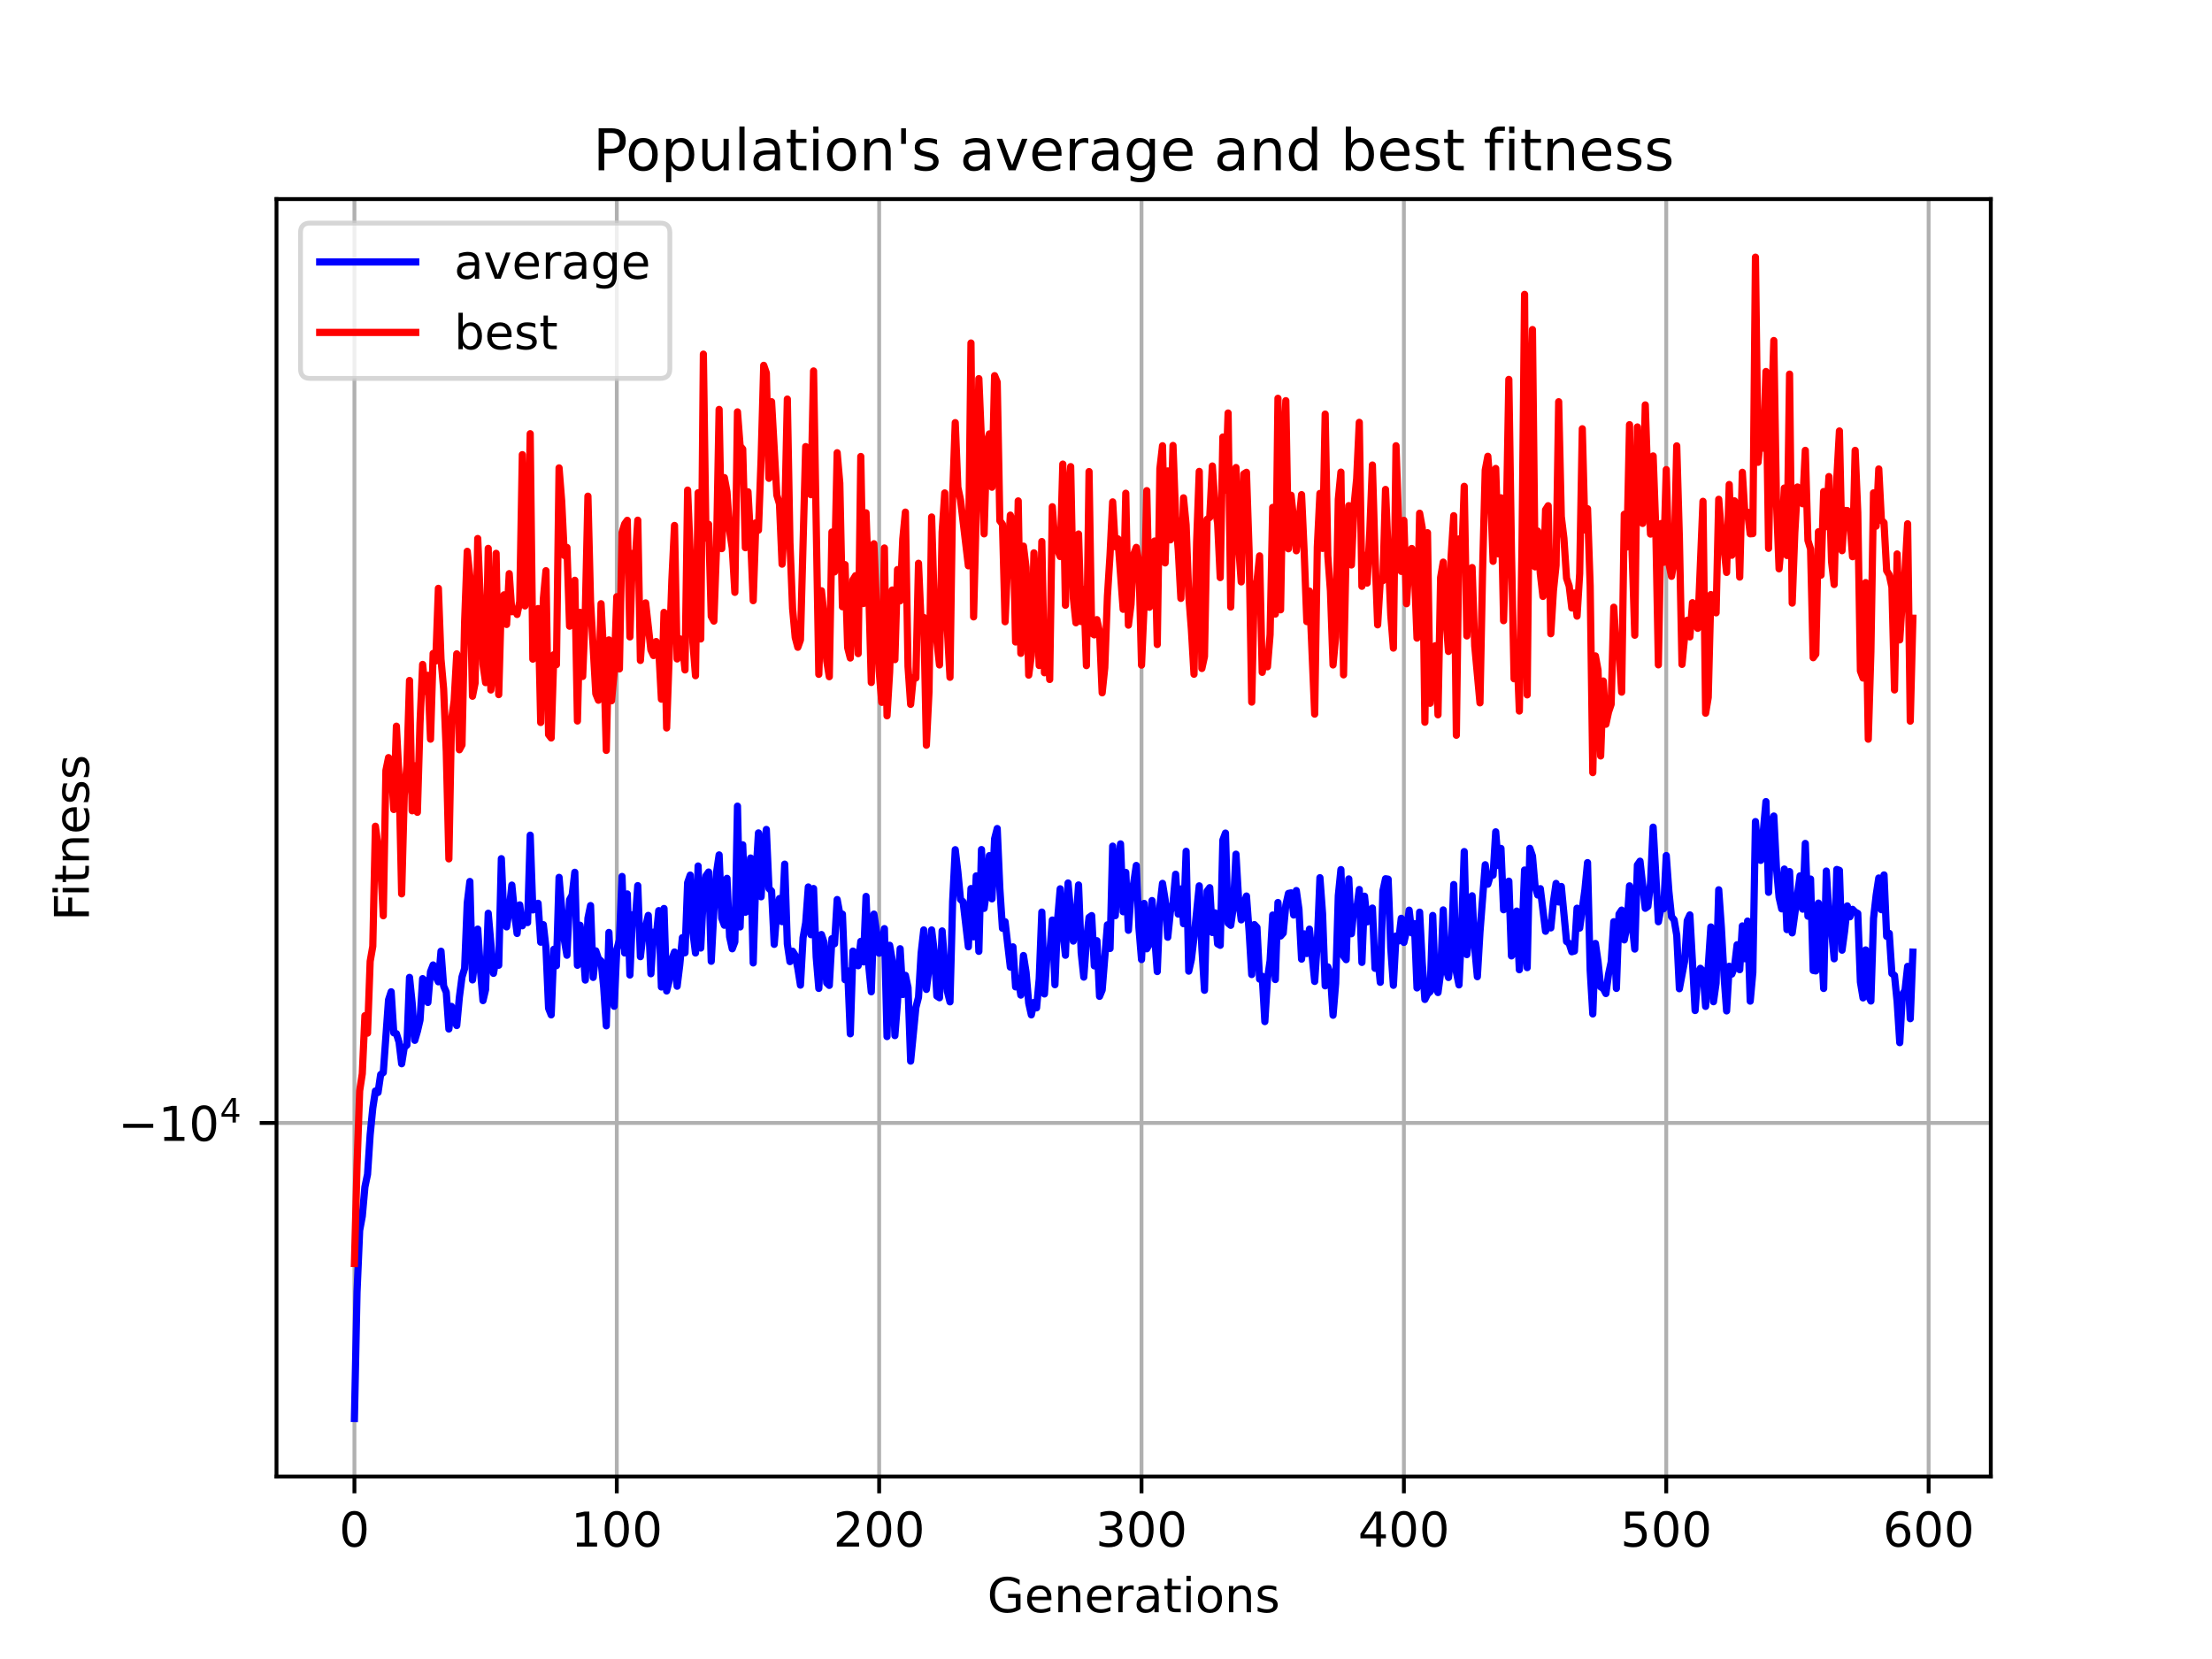 <?xml version="1.0" encoding="utf-8" standalone="no"?>
<!DOCTYPE svg PUBLIC "-//W3C//DTD SVG 1.1//EN"
  "http://www.w3.org/Graphics/SVG/1.1/DTD/svg11.dtd">
<!-- Created with matplotlib (https://matplotlib.org/) -->
<svg height="345.6pt" version="1.1" viewBox="0 0 460.8 345.6" width="460.8pt" xmlns="http://www.w3.org/2000/svg" xmlns:xlink="http://www.w3.org/1999/xlink">
 <defs>
  <style type="text/css">*{stroke-linecap:butt;stroke-linejoin:round;}</style>
 </defs>
 <g id="figure_1">
  <g id="patch_1">
   <path d="M 0 345.6 
L 460.8 345.6 
L 460.8 0 
L 0 0 
z
" style="fill:#ffffff;"/>
  </g>
  <g id="axes_1">
   <g id="patch_2">
    <path d="M 57.6 307.584 
L 414.72 307.584 
L 414.72 41.472 
L 57.6 41.472 
z
" style="fill:#ffffff;"/>
   </g>
   <g id="matplotlib.axis_1">
    <g id="xtick_1">
     <g id="line2d_1">
      <path clip-path="url(#p36ac0556e3)" d="M 73.833 307.584 
L 73.833 41.472 
" style="fill:none;stroke:#b0b0b0;stroke-linecap:square;stroke-width:0.8;"/>
     </g>
     <g id="line2d_2">
      <defs>
       <path d="M 0 0 
L 0 3.5 
" id="mbc0aaf6cc4" style="stroke:#000000;stroke-width:0.8;"/>
      </defs>
      <g>
       <use style="stroke:#000000;stroke-width:0.8;" x="73.833" xlink:href="#mbc0aaf6cc4" y="307.584"/>
      </g>
     </g>
     <g id="text_1">
      <!-- 0 -->
      <g transform="translate(70.651 322.182)scale(0.1 -0.1)">
       <defs>
        <path d="M 31.781 66.406 
Q 24.172 66.406 20.328 58.906 
Q 16.5 51.422 16.5 36.375 
Q 16.5 21.391 20.328 13.891 
Q 24.172 6.391 31.781 6.391 
Q 39.453 6.391 43.281 13.891 
Q 47.125 21.391 47.125 36.375 
Q 47.125 51.422 43.281 58.906 
Q 39.453 66.406 31.781 66.406 
z
M 31.781 74.219 
Q 44.047 74.219 50.516 64.516 
Q 56.984 54.828 56.984 36.375 
Q 56.984 17.969 50.516 8.266 
Q 44.047 -1.422 31.781 -1.422 
Q 19.531 -1.422 13.062 8.266 
Q 6.594 17.969 6.594 36.375 
Q 6.594 54.828 13.062 64.516 
Q 19.531 74.219 31.781 74.219 
z
" id="DejaVuSans-48"/>
       </defs>
       <use xlink:href="#DejaVuSans-48"/>
      </g>
     </g>
    </g>
    <g id="xtick_2">
     <g id="line2d_3">
      <path clip-path="url(#p36ac0556e3)" d="M 128.488 307.584 
L 128.488 41.472 
" style="fill:none;stroke:#b0b0b0;stroke-linecap:square;stroke-width:0.8;"/>
     </g>
     <g id="line2d_4">
      <g>
       <use style="stroke:#000000;stroke-width:0.8;" x="128.488" xlink:href="#mbc0aaf6cc4" y="307.584"/>
      </g>
     </g>
     <g id="text_2">
      <!-- 100 -->
      <g transform="translate(118.945 322.182)scale(0.1 -0.1)">
       <defs>
        <path d="M 12.406 8.297 
L 28.516 8.297 
L 28.516 63.922 
L 10.984 60.406 
L 10.984 69.391 
L 28.422 72.906 
L 38.281 72.906 
L 38.281 8.297 
L 54.391 8.297 
L 54.391 0 
L 12.406 0 
z
" id="DejaVuSans-49"/>
       </defs>
       <use xlink:href="#DejaVuSans-49"/>
       <use x="63.623" xlink:href="#DejaVuSans-48"/>
       <use x="127.246" xlink:href="#DejaVuSans-48"/>
      </g>
     </g>
    </g>
    <g id="xtick_3">
     <g id="line2d_5">
      <path clip-path="url(#p36ac0556e3)" d="M 183.144 307.584 
L 183.144 41.472 
" style="fill:none;stroke:#b0b0b0;stroke-linecap:square;stroke-width:0.8;"/>
     </g>
     <g id="line2d_6">
      <g>
       <use style="stroke:#000000;stroke-width:0.8;" x="183.144" xlink:href="#mbc0aaf6cc4" y="307.584"/>
      </g>
     </g>
     <g id="text_3">
      <!-- 200 -->
      <g transform="translate(173.6 322.182)scale(0.1 -0.1)">
       <defs>
        <path d="M 19.188 8.297 
L 53.609 8.297 
L 53.609 0 
L 7.328 0 
L 7.328 8.297 
Q 12.938 14.109 22.625 23.891 
Q 32.328 33.688 34.812 36.531 
Q 39.547 41.844 41.422 45.531 
Q 43.312 49.219 43.312 52.781 
Q 43.312 58.594 39.234 62.25 
Q 35.156 65.922 28.609 65.922 
Q 23.969 65.922 18.812 64.312 
Q 13.672 62.703 7.812 59.422 
L 7.812 69.391 
Q 13.766 71.781 18.938 73 
Q 24.125 74.219 28.422 74.219 
Q 39.75 74.219 46.484 68.547 
Q 53.219 62.891 53.219 53.422 
Q 53.219 48.922 51.531 44.891 
Q 49.859 40.875 45.406 35.406 
Q 44.188 33.984 37.641 27.219 
Q 31.109 20.453 19.188 8.297 
z
" id="DejaVuSans-50"/>
       </defs>
       <use xlink:href="#DejaVuSans-50"/>
       <use x="63.623" xlink:href="#DejaVuSans-48"/>
       <use x="127.246" xlink:href="#DejaVuSans-48"/>
      </g>
     </g>
    </g>
    <g id="xtick_4">
     <g id="line2d_7">
      <path clip-path="url(#p36ac0556e3)" d="M 237.8 307.584 
L 237.8 41.472 
" style="fill:none;stroke:#b0b0b0;stroke-linecap:square;stroke-width:0.8;"/>
     </g>
     <g id="line2d_8">
      <g>
       <use style="stroke:#000000;stroke-width:0.8;" x="237.8" xlink:href="#mbc0aaf6cc4" y="307.584"/>
      </g>
     </g>
     <g id="text_4">
      <!-- 300 -->
      <g transform="translate(228.256 322.182)scale(0.1 -0.1)">
       <defs>
        <path d="M 40.578 39.312 
Q 47.656 37.797 51.625 33 
Q 55.609 28.219 55.609 21.188 
Q 55.609 10.406 48.188 4.484 
Q 40.766 -1.422 27.094 -1.422 
Q 22.516 -1.422 17.656 -0.516 
Q 12.797 0.391 7.625 2.203 
L 7.625 11.719 
Q 11.719 9.328 16.594 8.109 
Q 21.484 6.891 26.812 6.891 
Q 36.078 6.891 40.938 10.547 
Q 45.797 14.203 45.797 21.188 
Q 45.797 27.641 41.281 31.266 
Q 36.766 34.906 28.719 34.906 
L 20.219 34.906 
L 20.219 43.016 
L 29.109 43.016 
Q 36.375 43.016 40.234 45.922 
Q 44.094 48.828 44.094 54.297 
Q 44.094 59.906 40.109 62.906 
Q 36.141 65.922 28.719 65.922 
Q 24.656 65.922 20.016 65.031 
Q 15.375 64.156 9.812 62.312 
L 9.812 71.094 
Q 15.438 72.656 20.344 73.438 
Q 25.25 74.219 29.594 74.219 
Q 40.828 74.219 47.359 69.109 
Q 53.906 64.016 53.906 55.328 
Q 53.906 49.266 50.438 45.094 
Q 46.969 40.922 40.578 39.312 
z
" id="DejaVuSans-51"/>
       </defs>
       <use xlink:href="#DejaVuSans-51"/>
       <use x="63.623" xlink:href="#DejaVuSans-48"/>
       <use x="127.246" xlink:href="#DejaVuSans-48"/>
      </g>
     </g>
    </g>
    <g id="xtick_5">
     <g id="line2d_9">
      <path clip-path="url(#p36ac0556e3)" d="M 292.455 307.584 
L 292.455 41.472 
" style="fill:none;stroke:#b0b0b0;stroke-linecap:square;stroke-width:0.8;"/>
     </g>
     <g id="line2d_10">
      <g>
       <use style="stroke:#000000;stroke-width:0.8;" x="292.455" xlink:href="#mbc0aaf6cc4" y="307.584"/>
      </g>
     </g>
     <g id="text_5">
      <!-- 400 -->
      <g transform="translate(282.912 322.182)scale(0.1 -0.1)">
       <defs>
        <path d="M 37.797 64.312 
L 12.891 25.391 
L 37.797 25.391 
z
M 35.203 72.906 
L 47.609 72.906 
L 47.609 25.391 
L 58.016 25.391 
L 58.016 17.188 
L 47.609 17.188 
L 47.609 0 
L 37.797 0 
L 37.797 17.188 
L 4.891 17.188 
L 4.891 26.703 
z
" id="DejaVuSans-52"/>
       </defs>
       <use xlink:href="#DejaVuSans-52"/>
       <use x="63.623" xlink:href="#DejaVuSans-48"/>
       <use x="127.246" xlink:href="#DejaVuSans-48"/>
      </g>
     </g>
    </g>
    <g id="xtick_6">
     <g id="line2d_11">
      <path clip-path="url(#p36ac0556e3)" d="M 347.111 307.584 
L 347.111 41.472 
" style="fill:none;stroke:#b0b0b0;stroke-linecap:square;stroke-width:0.8;"/>
     </g>
     <g id="line2d_12">
      <g>
       <use style="stroke:#000000;stroke-width:0.8;" x="347.111" xlink:href="#mbc0aaf6cc4" y="307.584"/>
      </g>
     </g>
     <g id="text_6">
      <!-- 500 -->
      <g transform="translate(337.567 322.182)scale(0.1 -0.1)">
       <defs>
        <path d="M 10.797 72.906 
L 49.516 72.906 
L 49.516 64.594 
L 19.828 64.594 
L 19.828 46.734 
Q 21.969 47.469 24.109 47.828 
Q 26.266 48.188 28.422 48.188 
Q 40.625 48.188 47.75 41.5 
Q 54.891 34.812 54.891 23.391 
Q 54.891 11.625 47.562 5.094 
Q 40.234 -1.422 26.906 -1.422 
Q 22.312 -1.422 17.547 -0.641 
Q 12.797 0.141 7.719 1.703 
L 7.719 11.625 
Q 12.109 9.234 16.797 8.062 
Q 21.484 6.891 26.703 6.891 
Q 35.156 6.891 40.078 11.328 
Q 45.016 15.766 45.016 23.391 
Q 45.016 31 40.078 35.438 
Q 35.156 39.891 26.703 39.891 
Q 22.75 39.891 18.812 39.016 
Q 14.891 38.141 10.797 36.281 
z
" id="DejaVuSans-53"/>
       </defs>
       <use xlink:href="#DejaVuSans-53"/>
       <use x="63.623" xlink:href="#DejaVuSans-48"/>
       <use x="127.246" xlink:href="#DejaVuSans-48"/>
      </g>
     </g>
    </g>
    <g id="xtick_7">
     <g id="line2d_13">
      <path clip-path="url(#p36ac0556e3)" d="M 401.767 307.584 
L 401.767 41.472 
" style="fill:none;stroke:#b0b0b0;stroke-linecap:square;stroke-width:0.8;"/>
     </g>
     <g id="line2d_14">
      <g>
       <use style="stroke:#000000;stroke-width:0.8;" x="401.767" xlink:href="#mbc0aaf6cc4" y="307.584"/>
      </g>
     </g>
     <g id="text_7">
      <!-- 600 -->
      <g transform="translate(392.223 322.182)scale(0.1 -0.1)">
       <defs>
        <path d="M 33.016 40.375 
Q 26.375 40.375 22.484 35.828 
Q 18.609 31.297 18.609 23.391 
Q 18.609 15.531 22.484 10.953 
Q 26.375 6.391 33.016 6.391 
Q 39.656 6.391 43.531 10.953 
Q 47.406 15.531 47.406 23.391 
Q 47.406 31.297 43.531 35.828 
Q 39.656 40.375 33.016 40.375 
z
M 52.594 71.297 
L 52.594 62.312 
Q 48.875 64.062 45.094 64.984 
Q 41.312 65.922 37.594 65.922 
Q 27.828 65.922 22.672 59.328 
Q 17.531 52.734 16.797 39.406 
Q 19.672 43.656 24.016 45.922 
Q 28.375 48.188 33.594 48.188 
Q 44.578 48.188 50.953 41.516 
Q 57.328 34.859 57.328 23.391 
Q 57.328 12.156 50.688 5.359 
Q 44.047 -1.422 33.016 -1.422 
Q 20.359 -1.422 13.672 8.266 
Q 6.984 17.969 6.984 36.375 
Q 6.984 53.656 15.188 63.938 
Q 23.391 74.219 37.203 74.219 
Q 40.922 74.219 44.703 73.484 
Q 48.484 72.75 52.594 71.297 
z
" id="DejaVuSans-54"/>
       </defs>
       <use xlink:href="#DejaVuSans-54"/>
       <use x="63.623" xlink:href="#DejaVuSans-48"/>
       <use x="127.246" xlink:href="#DejaVuSans-48"/>
      </g>
     </g>
    </g>
    <g id="text_8">
     <!-- Generations -->
     <g transform="translate(205.662 335.861)scale(0.1 -0.1)">
      <defs>
       <path d="M 59.516 10.406 
L 59.516 29.984 
L 43.406 29.984 
L 43.406 38.094 
L 69.281 38.094 
L 69.281 6.781 
Q 63.578 2.734 56.688 0.656 
Q 49.812 -1.422 42 -1.422 
Q 24.906 -1.422 15.25 8.562 
Q 5.609 18.562 5.609 36.375 
Q 5.609 54.25 15.25 64.234 
Q 24.906 74.219 42 74.219 
Q 49.125 74.219 55.547 72.453 
Q 61.969 70.703 67.391 67.281 
L 67.391 56.781 
Q 61.922 61.422 55.766 63.766 
Q 49.609 66.109 42.828 66.109 
Q 29.438 66.109 22.719 58.641 
Q 16.016 51.172 16.016 36.375 
Q 16.016 21.625 22.719 14.156 
Q 29.438 6.688 42.828 6.688 
Q 48.047 6.688 52.141 7.594 
Q 56.25 8.5 59.516 10.406 
z
" id="DejaVuSans-71"/>
       <path d="M 56.203 29.594 
L 56.203 25.203 
L 14.891 25.203 
Q 15.484 15.922 20.484 11.062 
Q 25.484 6.203 34.422 6.203 
Q 39.594 6.203 44.453 7.469 
Q 49.312 8.734 54.109 11.281 
L 54.109 2.781 
Q 49.266 0.734 44.188 -0.344 
Q 39.109 -1.422 33.891 -1.422 
Q 20.797 -1.422 13.156 6.188 
Q 5.516 13.812 5.516 26.812 
Q 5.516 40.234 12.766 48.109 
Q 20.016 56 32.328 56 
Q 43.359 56 49.781 48.891 
Q 56.203 41.797 56.203 29.594 
z
M 47.219 32.234 
Q 47.125 39.594 43.094 43.984 
Q 39.062 48.391 32.422 48.391 
Q 24.906 48.391 20.391 44.141 
Q 15.875 39.891 15.188 32.172 
z
" id="DejaVuSans-101"/>
       <path d="M 54.891 33.016 
L 54.891 0 
L 45.906 0 
L 45.906 32.719 
Q 45.906 40.484 42.875 44.328 
Q 39.844 48.188 33.797 48.188 
Q 26.516 48.188 22.312 43.547 
Q 18.109 38.922 18.109 30.906 
L 18.109 0 
L 9.078 0 
L 9.078 54.688 
L 18.109 54.688 
L 18.109 46.188 
Q 21.344 51.125 25.703 53.562 
Q 30.078 56 35.797 56 
Q 45.219 56 50.047 50.172 
Q 54.891 44.344 54.891 33.016 
z
" id="DejaVuSans-110"/>
       <path d="M 41.109 46.297 
Q 39.594 47.172 37.812 47.578 
Q 36.031 48 33.891 48 
Q 26.266 48 22.188 43.047 
Q 18.109 38.094 18.109 28.812 
L 18.109 0 
L 9.078 0 
L 9.078 54.688 
L 18.109 54.688 
L 18.109 46.188 
Q 20.953 51.172 25.484 53.578 
Q 30.031 56 36.531 56 
Q 37.453 56 38.578 55.875 
Q 39.703 55.766 41.062 55.516 
z
" id="DejaVuSans-114"/>
       <path d="M 34.281 27.484 
Q 23.391 27.484 19.188 25 
Q 14.984 22.516 14.984 16.5 
Q 14.984 11.719 18.141 8.906 
Q 21.297 6.109 26.703 6.109 
Q 34.188 6.109 38.703 11.406 
Q 43.219 16.703 43.219 25.484 
L 43.219 27.484 
z
M 52.203 31.203 
L 52.203 0 
L 43.219 0 
L 43.219 8.297 
Q 40.141 3.328 35.547 0.953 
Q 30.953 -1.422 24.312 -1.422 
Q 15.922 -1.422 10.953 3.297 
Q 6 8.016 6 15.922 
Q 6 25.141 12.172 29.828 
Q 18.359 34.516 30.609 34.516 
L 43.219 34.516 
L 43.219 35.406 
Q 43.219 41.609 39.141 45 
Q 35.062 48.391 27.688 48.391 
Q 23 48.391 18.547 47.266 
Q 14.109 46.141 10.016 43.891 
L 10.016 52.203 
Q 14.938 54.109 19.578 55.047 
Q 24.219 56 28.609 56 
Q 40.484 56 46.344 49.844 
Q 52.203 43.703 52.203 31.203 
z
" id="DejaVuSans-97"/>
       <path d="M 18.312 70.219 
L 18.312 54.688 
L 36.812 54.688 
L 36.812 47.703 
L 18.312 47.703 
L 18.312 18.016 
Q 18.312 11.328 20.141 9.422 
Q 21.969 7.516 27.594 7.516 
L 36.812 7.516 
L 36.812 0 
L 27.594 0 
Q 17.188 0 13.234 3.875 
Q 9.281 7.766 9.281 18.016 
L 9.281 47.703 
L 2.688 47.703 
L 2.688 54.688 
L 9.281 54.688 
L 9.281 70.219 
z
" id="DejaVuSans-116"/>
       <path d="M 9.422 54.688 
L 18.406 54.688 
L 18.406 0 
L 9.422 0 
z
M 9.422 75.984 
L 18.406 75.984 
L 18.406 64.594 
L 9.422 64.594 
z
" id="DejaVuSans-105"/>
       <path d="M 30.609 48.391 
Q 23.391 48.391 19.188 42.75 
Q 14.984 37.109 14.984 27.297 
Q 14.984 17.484 19.156 11.844 
Q 23.344 6.203 30.609 6.203 
Q 37.797 6.203 41.984 11.859 
Q 46.188 17.531 46.188 27.297 
Q 46.188 37.016 41.984 42.703 
Q 37.797 48.391 30.609 48.391 
z
M 30.609 56 
Q 42.328 56 49.016 48.375 
Q 55.719 40.766 55.719 27.297 
Q 55.719 13.875 49.016 6.219 
Q 42.328 -1.422 30.609 -1.422 
Q 18.844 -1.422 12.172 6.219 
Q 5.516 13.875 5.516 27.297 
Q 5.516 40.766 12.172 48.375 
Q 18.844 56 30.609 56 
z
" id="DejaVuSans-111"/>
       <path d="M 44.281 53.078 
L 44.281 44.578 
Q 40.484 46.531 36.375 47.5 
Q 32.281 48.484 27.875 48.484 
Q 21.188 48.484 17.844 46.438 
Q 14.5 44.391 14.5 40.281 
Q 14.5 37.156 16.891 35.375 
Q 19.281 33.594 26.516 31.984 
L 29.594 31.297 
Q 39.156 29.25 43.188 25.516 
Q 47.219 21.781 47.219 15.094 
Q 47.219 7.469 41.188 3.016 
Q 35.156 -1.422 24.609 -1.422 
Q 20.219 -1.422 15.453 -0.562 
Q 10.688 0.297 5.422 2 
L 5.422 11.281 
Q 10.406 8.688 15.234 7.391 
Q 20.062 6.109 24.812 6.109 
Q 31.156 6.109 34.562 8.281 
Q 37.984 10.453 37.984 14.406 
Q 37.984 18.062 35.516 20.016 
Q 33.062 21.969 24.703 23.781 
L 21.578 24.516 
Q 13.234 26.266 9.516 29.906 
Q 5.812 33.547 5.812 39.891 
Q 5.812 47.609 11.281 51.797 
Q 16.75 56 26.812 56 
Q 31.781 56 36.172 55.266 
Q 40.578 54.547 44.281 53.078 
z
" id="DejaVuSans-115"/>
      </defs>
      <use xlink:href="#DejaVuSans-71"/>
      <use x="77.49" xlink:href="#DejaVuSans-101"/>
      <use x="139.014" xlink:href="#DejaVuSans-110"/>
      <use x="202.393" xlink:href="#DejaVuSans-101"/>
      <use x="263.916" xlink:href="#DejaVuSans-114"/>
      <use x="305.029" xlink:href="#DejaVuSans-97"/>
      <use x="366.309" xlink:href="#DejaVuSans-116"/>
      <use x="405.518" xlink:href="#DejaVuSans-105"/>
      <use x="433.301" xlink:href="#DejaVuSans-111"/>
      <use x="494.482" xlink:href="#DejaVuSans-110"/>
      <use x="557.861" xlink:href="#DejaVuSans-115"/>
     </g>
    </g>
   </g>
   <g id="matplotlib.axis_2">
    <g id="ytick_1">
     <g id="line2d_15">
      <path clip-path="url(#p36ac0556e3)" d="M 57.6 233.935 
L 414.72 233.935 
" style="fill:none;stroke:#b0b0b0;stroke-linecap:square;stroke-width:0.8;"/>
     </g>
     <g id="line2d_16">
      <defs>
       <path d="M 0 0 
L -3.5 0 
" id="mb242387e3a" style="stroke:#000000;stroke-width:0.8;"/>
      </defs>
      <g>
       <use style="stroke:#000000;stroke-width:0.8;" x="57.6" xlink:href="#mb242387e3a" y="233.935"/>
      </g>
     </g>
     <g id="text_9">
      <!-- $\mathdefault{-10^{4}}$ -->
      <g transform="translate(24.6 237.734)scale(0.1 -0.1)">
       <defs>
        <path d="M 10.594 35.5 
L 73.188 35.5 
L 73.188 27.203 
L 10.594 27.203 
z
" id="DejaVuSans-8722"/>
       </defs>
       <use transform="translate(0 0.684)" xlink:href="#DejaVuSans-8722"/>
       <use transform="translate(83.789 0.684)" xlink:href="#DejaVuSans-49"/>
       <use transform="translate(147.412 0.684)" xlink:href="#DejaVuSans-48"/>
       <use transform="translate(211.992 38.966)scale(0.7)" xlink:href="#DejaVuSans-52"/>
      </g>
     </g>
    </g>
    <g id="text_10">
     <!-- Fitness -->
     <g transform="translate(18.52 191.845)rotate(-90)scale(0.1 -0.1)">
      <defs>
       <path d="M 9.812 72.906 
L 51.703 72.906 
L 51.703 64.594 
L 19.672 64.594 
L 19.672 43.109 
L 48.578 43.109 
L 48.578 34.812 
L 19.672 34.812 
L 19.672 0 
L 9.812 0 
z
" id="DejaVuSans-70"/>
      </defs>
      <use xlink:href="#DejaVuSans-70"/>
      <use x="50.27" xlink:href="#DejaVuSans-105"/>
      <use x="78.053" xlink:href="#DejaVuSans-116"/>
      <use x="117.262" xlink:href="#DejaVuSans-110"/>
      <use x="180.641" xlink:href="#DejaVuSans-101"/>
      <use x="242.164" xlink:href="#DejaVuSans-115"/>
      <use x="294.264" xlink:href="#DejaVuSans-115"/>
     </g>
    </g>
   </g>
   <g id="line2d_17">
    <path clip-path="url(#p36ac0556e3)" d="M 73.833 295.488 
L 74.379 269.157 
L 74.926 256.321 
L 75.472 253.365 
L 76.019 247.256 
L 76.566 244.626 
L 77.112 236.376 
L 77.659 230.831 
L 78.205 227.273 
L 78.752 227.585 
L 79.298 223.851 
L 79.845 223.428 
L 80.938 208.293 
L 81.485 206.605 
L 82.031 215.16 
L 82.578 215.327 
L 83.124 217.086 
L 83.671 221.601 
L 84.217 218.189 
L 84.764 217.719 
L 85.31 203.608 
L 85.857 208.913 
L 86.404 216.724 
L 86.95 214.847 
L 87.497 212.517 
L 88.043 203.87 
L 88.59 204.402 
L 89.136 208.833 
L 89.683 202.428 
L 90.229 201.019 
L 90.776 203.396 
L 91.323 204.53 
L 91.869 198.155 
L 92.416 205.413 
L 92.962 206.69 
L 93.509 214.36 
L 94.055 209.651 
L 94.602 212.35 
L 95.148 213.642 
L 95.695 207.752 
L 96.242 203.522 
L 96.788 201.757 
L 97.335 188.107 
L 97.881 183.629 
L 98.428 204.134 
L 98.974 199.495 
L 99.521 193.545 
L 100.067 201.951 
L 100.614 208.445 
L 101.161 206.133 
L 101.707 190.247 
L 102.8 202.77 
L 103.347 199.612 
L 103.893 201.083 
L 104.44 178.875 
L 104.986 191.767 
L 105.533 193.091 
L 106.08 189.513 
L 106.626 184.381 
L 107.173 190.019 
L 107.719 194.458 
L 108.266 188.502 
L 108.812 192.856 
L 109.359 191.306 
L 109.905 192.193 
L 110.452 173.981 
L 110.999 189.552 
L 111.545 189.303 
L 112.092 188.17 
L 112.638 196.275 
L 113.185 192.626 
L 113.731 197.402 
L 114.278 210.039 
L 114.824 211.419 
L 115.371 197.751 
L 115.918 201.168 
L 116.464 182.771 
L 117.557 195.799 
L 118.104 198.998 
L 118.65 187.456 
L 119.197 186.446 
L 119.743 181.714 
L 120.29 201.085 
L 120.837 192.744 
L 121.383 196.722 
L 121.93 204.167 
L 122.476 191.289 
L 123.023 188.645 
L 123.569 203.617 
L 124.116 198.082 
L 124.662 199.721 
L 125.209 200.186 
L 125.756 205.642 
L 126.302 213.698 
L 126.849 194.24 
L 127.395 205.729 
L 127.942 209.626 
L 128.488 197.823 
L 129.035 195.795 
L 129.581 182.581 
L 130.128 198.522 
L 130.675 186.222 
L 131.221 203.114 
L 131.768 190.567 
L 132.314 191.994 
L 132.861 184.49 
L 133.407 199.295 
L 133.954 194.516 
L 134.5 193.09 
L 135.047 190.693 
L 135.594 202.852 
L 136.14 194.188 
L 136.687 195.383 
L 137.233 189.701 
L 137.78 205.609 
L 138.326 189.255 
L 138.873 206.437 
L 139.42 204.276 
L 139.966 199.823 
L 140.513 198.32 
L 141.059 205.452 
L 141.606 201.021 
L 142.152 195.327 
L 142.699 198.486 
L 143.245 183.88 
L 143.792 182.297 
L 144.339 194.231 
L 144.885 198.528 
L 145.432 180.4 
L 145.978 197.497 
L 146.525 186.453 
L 147.071 182.443 
L 147.618 181.659 
L 148.164 200.254 
L 148.711 189.725 
L 149.258 181.793 
L 149.804 178.091 
L 150.351 191.272 
L 150.897 192.746 
L 151.444 182.973 
L 151.99 195.152 
L 152.537 197.651 
L 153.083 196.199 
L 153.63 167.933 
L 154.177 193.1 
L 154.723 175.99 
L 155.27 190.046 
L 155.816 189.692 
L 156.363 178.737 
L 156.909 200.601 
L 157.456 182.575 
L 158.002 173.505 
L 158.549 186.822 
L 159.096 176.903 
L 159.642 172.787 
L 160.189 185.089 
L 160.735 185.638 
L 161.282 196.727 
L 161.828 189.871 
L 162.375 187.178 
L 162.921 192.003 
L 163.468 180.012 
L 164.015 196.639 
L 164.561 200.323 
L 165.108 198.148 
L 165.654 199.025 
L 166.201 201.735 
L 166.747 205.223 
L 167.294 195.343 
L 167.84 192.206 
L 168.387 184.771 
L 168.934 194.713 
L 169.48 185.094 
L 170.027 199.344 
L 170.573 205.904 
L 171.12 194.68 
L 171.666 196.33 
L 172.213 204.75 
L 172.759 205.278 
L 173.306 195.542 
L 173.853 196.606 
L 174.399 187.388 
L 174.946 190.352 
L 175.492 190.428 
L 176.039 204.101 
L 176.585 202.251 
L 177.132 215.366 
L 177.678 198.13 
L 178.225 198.521 
L 178.772 201.177 
L 179.318 196.105 
L 179.865 200.378 
L 180.411 186.74 
L 180.958 201.082 
L 181.504 206.608 
L 182.051 190.421 
L 182.597 194.029 
L 183.144 198.577 
L 183.691 196.967 
L 184.237 193.45 
L 184.784 215.941 
L 185.33 196.918 
L 185.877 200.053 
L 186.423 215.734 
L 186.97 208.687 
L 187.516 197.635 
L 188.063 207.185 
L 188.61 203.175 
L 189.156 205.723 
L 189.703 221.054 
L 190.796 209.873 
L 191.342 207.747 
L 191.889 198.549 
L 192.435 193.719 
L 192.982 206.116 
L 193.529 201.691 
L 194.075 193.721 
L 194.622 198.191 
L 195.168 207.493 
L 195.715 207.851 
L 196.261 193.931 
L 196.808 201.046 
L 197.354 206.528 
L 197.901 208.705 
L 198.448 187.828 
L 198.994 177.006 
L 199.541 181.602 
L 200.087 187.359 
L 200.634 187.878 
L 201.727 197.242 
L 202.273 185.099 
L 202.82 195.157 
L 203.367 182.46 
L 203.913 198.185 
L 204.46 176.978 
L 205.006 189.235 
L 205.553 185.265 
L 206.099 178.24 
L 206.646 187.25 
L 207.193 174.733 
L 207.739 172.599 
L 208.286 185.098 
L 208.832 193.383 
L 209.379 192.009 
L 210.472 201.473 
L 211.018 197.244 
L 211.565 205.587 
L 212.112 203.837 
L 212.658 207.297 
L 213.205 199.055 
L 213.751 202.547 
L 214.298 208.953 
L 214.844 211.417 
L 215.391 208.825 
L 215.937 209.958 
L 216.484 203.898 
L 217.031 190.001 
L 217.577 207.06 
L 218.124 198.871 
L 218.67 198.741 
L 219.217 191.662 
L 219.763 205.135 
L 220.31 191.632 
L 220.856 185.156 
L 221.403 193.911 
L 221.95 199 
L 222.496 183.94 
L 223.589 196.042 
L 224.136 192.445 
L 224.682 184.352 
L 225.229 198.479 
L 225.775 203.553 
L 226.322 196.009 
L 226.869 191.118 
L 227.415 190.733 
L 227.962 201.206 
L 228.508 195.968 
L 229.055 207.559 
L 229.601 206.239 
L 230.694 192.658 
L 231.241 197.592 
L 231.788 176.266 
L 232.334 190.756 
L 232.881 181.002 
L 233.427 175.799 
L 233.974 189.937 
L 234.52 181.737 
L 235.067 193.797 
L 235.613 186.107 
L 236.16 183.965 
L 236.707 180.29 
L 237.253 193.244 
L 237.8 199.892 
L 238.346 188.194 
L 238.893 197.651 
L 239.439 196.671 
L 239.986 187.601 
L 241.079 202.397 
L 241.626 188.727 
L 242.172 184.021 
L 242.719 187.434 
L 243.265 195.249 
L 243.812 189.949 
L 244.358 188.041 
L 244.905 182.117 
L 245.451 190.428 
L 245.998 185.195 
L 246.545 192.426 
L 247.091 177.339 
L 247.638 202.313 
L 248.184 199.87 
L 248.731 195.298 
L 249.824 184.537 
L 250.37 197.471 
L 250.917 206.296 
L 251.464 185.644 
L 252.01 184.914 
L 252.557 194.269 
L 253.103 190.157 
L 253.65 196.617 
L 254.196 196.925 
L 254.743 174.997 
L 255.289 173.541 
L 255.836 192.318 
L 256.383 192.764 
L 256.929 188.951 
L 257.476 177.943 
L 258.022 187.343 
L 258.569 191.628 
L 259.115 188.217 
L 259.662 186.656 
L 260.208 193.969 
L 260.755 203.018 
L 261.302 192.609 
L 261.848 193.199 
L 262.395 203.973 
L 262.941 203.369 
L 263.488 212.818 
L 264.034 203.987 
L 264.581 200.118 
L 265.127 190.621 
L 265.674 204.058 
L 266.221 188.006 
L 266.767 194.993 
L 267.314 194.375 
L 267.86 188.562 
L 268.407 186.114 
L 268.953 186 
L 269.5 190.614 
L 270.047 185.517 
L 270.593 189.425 
L 271.14 199.808 
L 271.686 194.538 
L 272.233 198.638 
L 272.779 193.553 
L 273.872 204.448 
L 274.419 196.359 
L 274.966 182.838 
L 275.512 190.316 
L 276.059 205.367 
L 276.605 201.415 
L 277.152 202.932 
L 277.698 211.495 
L 278.245 204.877 
L 278.791 186.594 
L 279.338 181.15 
L 279.885 199.178 
L 280.431 199.918 
L 280.978 183.094 
L 281.524 194.517 
L 282.071 188.974 
L 282.617 189.443 
L 283.164 185.296 
L 283.71 200.49 
L 284.257 186.689 
L 284.804 192.045 
L 285.35 191.042 
L 285.897 189.166 
L 286.443 201.719 
L 286.99 198.956 
L 287.536 204.636 
L 288.083 185.597 
L 288.629 183.057 
L 289.176 183.145 
L 289.723 197.472 
L 290.269 205.26 
L 290.816 194.992 
L 291.362 196.018 
L 291.909 191.3 
L 292.455 196.323 
L 293.002 193.967 
L 293.548 189.606 
L 294.095 194.339 
L 294.642 192.397 
L 295.188 205.805 
L 295.735 190.014 
L 296.281 200.571 
L 296.828 208.204 
L 297.374 207.069 
L 297.921 206.582 
L 298.467 190.707 
L 299.014 205.627 
L 299.561 206.767 
L 300.107 202.665 
L 300.654 189.553 
L 301.2 201.694 
L 301.747 203.633 
L 302.293 198.322 
L 302.84 184.265 
L 303.386 202.488 
L 303.933 205.176 
L 304.48 193.6 
L 305.026 177.395 
L 305.573 198.863 
L 306.666 186.607 
L 307.212 197.519 
L 307.759 203.464 
L 308.305 194.173 
L 309.399 180.142 
L 309.945 184.197 
L 310.492 182.324 
L 311.038 182.311 
L 311.585 173.282 
L 312.131 180.307 
L 312.678 176.735 
L 313.224 189.52 
L 313.771 184.795 
L 314.318 183.56 
L 314.864 199.136 
L 315.411 198.442 
L 315.957 189.793 
L 316.504 202.014 
L 317.05 195.472 
L 317.597 181.239 
L 318.143 201.576 
L 318.69 176.72 
L 319.237 178.317 
L 319.783 184.596 
L 320.33 186.449 
L 320.876 185.122 
L 321.969 194.001 
L 322.516 192.347 
L 323.062 193.301 
L 323.609 187.794 
L 324.156 184.035 
L 324.702 187.896 
L 325.249 184.67 
L 326.342 196.129 
L 326.888 196.531 
L 327.435 198.272 
L 327.981 198.119 
L 328.528 189.199 
L 329.075 193.338 
L 330.168 185.311 
L 330.714 179.695 
L 331.261 202.117 
L 331.807 211.227 
L 332.354 196.538 
L 332.9 200.323 
L 333.447 205.592 
L 333.994 205.917 
L 334.54 206.976 
L 335.087 202.95 
L 335.633 200.419 
L 336.18 192.004 
L 336.726 205.906 
L 337.273 190.415 
L 337.82 189.594 
L 338.366 195.802 
L 338.913 192.968 
L 339.459 184.535 
L 340.006 192.606 
L 340.552 197.711 
L 341.099 180.194 
L 341.645 179.4 
L 342.739 189.219 
L 343.285 188.828 
L 343.832 184.001 
L 344.378 172.31 
L 345.471 192.022 
L 346.018 189.207 
L 346.564 189.318 
L 347.111 178.222 
L 347.658 185.67 
L 348.204 190.963 
L 348.751 191.627 
L 349.297 194.845 
L 349.844 205.973 
L 350.937 200.215 
L 351.483 191.789 
L 352.03 190.591 
L 353.123 210.513 
L 353.67 202.991 
L 354.216 201.717 
L 354.763 202.301 
L 355.309 209.655 
L 356.402 193.1 
L 356.949 208.678 
L 357.496 204.798 
L 358.042 185.356 
L 358.589 193.124 
L 359.135 203.187 
L 359.682 210.591 
L 360.228 201.29 
L 360.775 202.922 
L 361.321 201.449 
L 361.868 196.807 
L 362.415 202.008 
L 362.961 192.885 
L 363.508 199.72 
L 364.054 191.873 
L 364.601 208.559 
L 365.147 202.582 
L 365.694 171.151 
L 366.24 177.471 
L 366.787 179.233 
L 367.88 166.987 
L 368.427 185.888 
L 368.973 172.064 
L 369.52 169.994 
L 370.066 180.79 
L 370.613 186.927 
L 371.159 189.336 
L 371.706 181.04 
L 372.253 193.662 
L 372.799 181.568 
L 373.346 194.338 
L 374.985 182.446 
L 375.532 189.394 
L 376.078 175.7 
L 376.625 190.864 
L 377.172 183.119 
L 377.718 202.162 
L 378.265 202.259 
L 378.811 188.131 
L 379.358 195.353 
L 379.904 205.917 
L 380.451 181.453 
L 380.997 190.222 
L 381.544 193.842 
L 382.091 199.735 
L 382.637 181.122 
L 383.184 181.313 
L 383.73 197.941 
L 384.277 193.909 
L 384.823 188.716 
L 385.37 190.987 
L 385.916 189.432 
L 386.463 189.991 
L 387.01 190.283 
L 387.556 204.574 
L 388.103 207.882 
L 388.649 197.887 
L 389.196 207.35 
L 389.742 208.535 
L 390.289 191.32 
L 390.835 186.491 
L 391.382 182.9 
L 391.929 189.508 
L 392.475 182.259 
L 393.022 195.058 
L 393.568 194.441 
L 394.115 202.804 
L 394.661 203.204 
L 395.208 208.703 
L 395.754 217.21 
L 396.301 207.182 
L 396.848 206.295 
L 397.394 201.313 
L 397.941 212.215 
L 398.487 198.349 
L 398.487 198.349 
" style="fill:none;stroke:#0000ff;stroke-linecap:square;stroke-width:1.5;"/>
   </g>
   <g id="line2d_18">
    <path clip-path="url(#p36ac0556e3)" d="M 73.833 263.217 
L 74.379 242.764 
L 74.926 227.236 
L 75.472 223.663 
L 76.019 211.58 
L 76.566 215.22 
L 77.112 200.268 
L 77.659 197.131 
L 78.205 172.119 
L 79.298 180.387 
L 79.845 190.769 
L 80.391 160.502 
L 80.938 157.824 
L 81.485 159.655 
L 82.031 168.638 
L 82.578 151.272 
L 83.124 161.903 
L 83.671 186.212 
L 84.217 165.636 
L 84.764 159.496 
L 85.31 141.75 
L 85.857 168.905 
L 86.404 159.523 
L 86.95 169.221 
L 87.497 150.61 
L 88.043 138.413 
L 88.59 144.036 
L 89.136 140.682 
L 89.683 153.984 
L 90.229 136.127 
L 90.776 137.691 
L 91.323 122.562 
L 91.869 137.32 
L 92.416 143.504 
L 92.962 156.51 
L 93.509 178.923 
L 94.055 149.992 
L 94.602 146.002 
L 95.148 136.206 
L 95.695 156.194 
L 96.242 155.174 
L 96.788 129.57 
L 97.335 114.849 
L 97.881 119.992 
L 98.428 145.038 
L 98.974 142.289 
L 99.521 112.182 
L 100.614 138.427 
L 101.161 142.205 
L 101.707 114.239 
L 102.254 143.737 
L 102.8 138.609 
L 103.347 115.267 
L 103.893 144.702 
L 104.44 125.069 
L 104.986 123.911 
L 105.533 130.087 
L 106.08 119.499 
L 106.626 127.433 
L 107.173 126.89 
L 107.719 128.004 
L 108.266 125.335 
L 108.812 94.707 
L 109.359 126.23 
L 109.905 121.307 
L 110.452 90.35 
L 110.999 137.314 
L 111.545 129.299 
L 112.092 126.776 
L 112.638 150.512 
L 113.185 124.8 
L 113.731 118.886 
L 114.278 153.023 
L 114.824 153.736 
L 115.371 136.384 
L 115.918 138.464 
L 116.464 97.47 
L 117.011 104.381 
L 117.557 115.725 
L 118.104 114.041 
L 118.65 130.449 
L 119.197 128.587 
L 119.743 120.88 
L 120.29 150.199 
L 120.837 127.559 
L 121.383 140.919 
L 121.93 127.341 
L 122.476 103.36 
L 123.023 125.279 
L 124.116 144.525 
L 124.662 145.87 
L 125.209 125.76 
L 125.756 136.606 
L 126.302 156.324 
L 126.849 133.304 
L 127.395 145.987 
L 127.942 139.998 
L 128.488 124.299 
L 129.035 139.352 
L 129.581 110.947 
L 130.128 109.141 
L 130.675 108.39 
L 131.221 132.679 
L 131.768 115.284 
L 132.314 117.002 
L 132.861 108.362 
L 133.407 137.583 
L 133.954 129.221 
L 134.5 125.596 
L 135.594 135.386 
L 136.14 136.565 
L 136.687 133.642 
L 137.233 135.362 
L 137.78 145.652 
L 138.326 127.57 
L 138.873 151.648 
L 139.966 120.756 
L 140.513 109.46 
L 141.059 137.271 
L 141.606 133.074 
L 142.152 134.078 
L 142.699 139.564 
L 143.245 102.094 
L 143.792 115.515 
L 144.339 133.885 
L 144.885 140.764 
L 145.432 102.644 
L 145.978 133.114 
L 146.525 73.771 
L 147.071 112.101 
L 147.618 109.216 
L 148.164 128.381 
L 148.711 129.386 
L 149.258 114.272 
L 149.804 85.293 
L 150.351 114.296 
L 150.897 99.493 
L 151.444 102.454 
L 151.99 110.561 
L 152.537 114.211 
L 153.083 123.398 
L 153.63 85.801 
L 154.177 92.893 
L 154.723 93.545 
L 155.27 114.098 
L 155.816 102.44 
L 156.363 112.163 
L 156.909 125.134 
L 157.456 108.905 
L 158.002 110.446 
L 158.549 95.657 
L 159.096 76.103 
L 159.642 77.689 
L 160.189 99.648 
L 160.735 83.686 
L 161.828 103.139 
L 162.375 104.974 
L 162.921 117.526 
L 163.468 108.114 
L 164.015 83.133 
L 164.561 113.066 
L 165.108 126.747 
L 165.654 132.782 
L 166.201 134.843 
L 166.747 133.312 
L 167.84 93.034 
L 168.387 97.162 
L 168.934 103.057 
L 169.48 77.276 
L 170.573 140.478 
L 171.12 123.06 
L 171.666 128.268 
L 172.213 137.655 
L 172.759 140.971 
L 173.306 110.83 
L 173.853 119.139 
L 174.399 94.312 
L 174.946 100.669 
L 175.492 126.4 
L 176.039 117.619 
L 176.585 134.924 
L 177.132 137.078 
L 177.678 120.813 
L 178.225 119.919 
L 178.772 136.17 
L 179.318 95.095 
L 179.865 125.733 
L 180.411 106.825 
L 180.958 122.499 
L 181.504 142.177 
L 182.051 113.272 
L 183.144 139.749 
L 183.691 146.316 
L 184.237 114.155 
L 184.784 149.116 
L 185.33 139.966 
L 185.877 122.911 
L 186.423 137.417 
L 186.97 118.646 
L 187.516 125.17 
L 188.063 112.301 
L 188.61 106.68 
L 189.156 138.854 
L 189.703 146.724 
L 190.249 141.153 
L 190.796 141.244 
L 191.342 117.339 
L 191.889 129.911 
L 192.435 128.617 
L 192.982 155.246 
L 193.529 144.108 
L 194.075 107.699 
L 194.622 126.026 
L 195.168 133.57 
L 195.715 138.524 
L 196.261 110.846 
L 196.808 102.683 
L 197.354 131.202 
L 197.901 141.1 
L 198.448 103.263 
L 198.994 88.043 
L 199.541 101.501 
L 200.087 104.103 
L 201.727 117.869 
L 202.273 71.454 
L 202.82 128.513 
L 203.367 106.542 
L 203.913 78.875 
L 204.46 91.881 
L 205.006 111.214 
L 205.553 92.346 
L 206.099 90.385 
L 206.646 101.498 
L 207.193 78.256 
L 207.739 79.597 
L 208.286 108.476 
L 208.832 109.213 
L 209.379 129.515 
L 209.925 116.852 
L 210.472 107.308 
L 211.018 108.866 
L 211.565 133.74 
L 212.112 104.346 
L 212.658 136.107 
L 213.205 113.769 
L 213.751 118.223 
L 214.298 140.641 
L 214.844 136.562 
L 215.391 115.164 
L 215.937 125.515 
L 216.484 138.645 
L 217.031 112.812 
L 217.577 140.146 
L 218.124 130.857 
L 218.67 141.552 
L 219.217 105.561 
L 219.763 113.119 
L 220.856 115.942 
L 221.403 96.679 
L 221.95 126.085 
L 222.496 103.771 
L 223.043 97.203 
L 223.589 124.534 
L 224.136 129.735 
L 224.682 111.243 
L 225.229 129.486 
L 225.775 122.774 
L 226.322 138.667 
L 226.869 98.235 
L 227.415 131.886 
L 227.962 132.257 
L 228.508 129.082 
L 229.055 131.621 
L 229.601 144.33 
L 230.148 139.067 
L 230.694 124.263 
L 231.241 115.575 
L 231.788 104.55 
L 232.334 113.887 
L 232.881 112.25 
L 233.974 126.93 
L 234.52 102.752 
L 235.067 130.234 
L 235.613 125.896 
L 236.16 115.508 
L 236.707 114.029 
L 237.253 117.113 
L 237.8 138.56 
L 238.346 125.938 
L 238.893 102.207 
L 239.439 126.509 
L 239.986 115.323 
L 240.532 112.705 
L 241.079 134.268 
L 241.626 97.633 
L 242.172 92.859 
L 242.719 117.269 
L 243.265 98.103 
L 243.812 112.463 
L 244.358 92.799 
L 244.905 107.577 
L 245.451 114.611 
L 245.998 124.661 
L 246.545 103.708 
L 247.091 109.336 
L 247.638 124.025 
L 248.184 131.087 
L 248.731 140.455 
L 249.277 112.985 
L 249.824 98.206 
L 250.37 139.259 
L 250.917 136.749 
L 251.464 108.187 
L 252.01 107.794 
L 252.557 97.075 
L 253.103 105.257 
L 253.65 108.996 
L 254.196 120.325 
L 254.743 91.038 
L 255.289 102.114 
L 255.836 86.031 
L 256.383 126.463 
L 256.929 104.401 
L 257.476 97.393 
L 258.022 113.585 
L 258.569 121.223 
L 259.115 98.732 
L 259.662 98.392 
L 260.208 114.699 
L 260.755 146.263 
L 261.302 121.977 
L 261.848 121.142 
L 262.395 115.796 
L 262.941 140.064 
L 263.488 136.002 
L 264.034 138.912 
L 264.581 132.202 
L 265.127 105.699 
L 265.674 127.926 
L 266.221 82.974 
L 266.767 127.041 
L 267.314 96.191 
L 267.86 83.467 
L 268.407 114.323 
L 268.953 103.162 
L 269.5 108.291 
L 270.047 114.74 
L 271.14 103.039 
L 271.686 115.032 
L 272.233 129.489 
L 272.779 123.131 
L 273.872 148.765 
L 274.419 113.95 
L 274.966 102.782 
L 275.512 114.249 
L 276.059 86.264 
L 276.605 115.754 
L 277.152 123.076 
L 277.698 138.521 
L 278.245 132.697 
L 278.791 104.027 
L 279.338 98.349 
L 279.885 140.585 
L 280.431 114.273 
L 280.978 105.33 
L 281.524 117.7 
L 282.071 105.331 
L 282.617 99.713 
L 283.164 87.981 
L 283.71 122.136 
L 284.257 115.686 
L 284.804 121.472 
L 285.35 110.817 
L 285.897 96.871 
L 286.443 115.593 
L 286.99 130.17 
L 287.536 120.935 
L 288.083 120.965 
L 288.629 101.956 
L 289.723 128.145 
L 290.269 135.012 
L 290.816 92.855 
L 291.362 108.933 
L 291.909 119.035 
L 292.455 108.397 
L 293.002 125.765 
L 293.548 117.325 
L 294.095 114.257 
L 294.642 118.923 
L 295.188 132.932 
L 295.735 106.913 
L 296.281 109.971 
L 296.828 150.454 
L 297.374 110.97 
L 297.921 146.508 
L 298.467 135.137 
L 299.014 134.509 
L 299.561 148.909 
L 300.107 120.295 
L 300.654 117.102 
L 301.2 128.608 
L 301.747 135.708 
L 302.293 115.96 
L 302.84 107.43 
L 303.386 153.166 
L 303.933 112.271 
L 304.48 117.194 
L 305.026 101.311 
L 305.573 132.477 
L 306.119 119.49 
L 306.666 118.228 
L 307.212 134.543 
L 308.305 146.42 
L 308.852 118.775 
L 309.399 97.925 
L 309.945 95.053 
L 310.492 102.203 
L 311.038 116.934 
L 311.585 97.584 
L 312.131 115.38 
L 312.678 103.698 
L 313.224 129.304 
L 313.771 109.884 
L 314.318 79.038 
L 314.864 114.721 
L 315.411 141.404 
L 315.957 134.116 
L 316.504 148.119 
L 317.05 114.46 
L 317.597 61.323 
L 318.143 144.755 
L 318.69 90.397 
L 319.237 68.654 
L 319.783 118.086 
L 320.33 110.628 
L 320.876 119.506 
L 321.423 124.248 
L 321.969 106.204 
L 322.516 105.348 
L 323.062 132.02 
L 323.609 123.065 
L 324.156 117.756 
L 324.702 83.689 
L 325.249 107.606 
L 325.795 112.134 
L 326.342 120.448 
L 326.888 122.079 
L 327.435 126.66 
L 327.981 123.537 
L 328.528 128.353 
L 329.075 119.497 
L 329.621 89.318 
L 330.168 110.405 
L 330.714 105.971 
L 331.261 122.058 
L 331.807 160.949 
L 332.354 136.641 
L 332.9 139.614 
L 333.447 157.484 
L 333.994 141.865 
L 334.54 150.876 
L 335.087 148.336 
L 335.633 146.72 
L 336.18 126.497 
L 336.726 135.621 
L 337.273 135.507 
L 337.82 144.19 
L 338.366 107.127 
L 338.913 113.951 
L 339.459 88.468 
L 340.006 115.377 
L 340.552 132.328 
L 341.099 88.942 
L 341.645 107.527 
L 342.192 109.038 
L 342.739 84.348 
L 343.285 100.825 
L 343.832 111.26 
L 344.378 94.977 
L 344.925 109.927 
L 345.471 138.503 
L 346.018 109.07 
L 346.564 117.142 
L 347.111 97.823 
L 347.658 117.38 
L 348.204 120.061 
L 348.751 116.827 
L 349.297 92.877 
L 349.844 111.967 
L 350.39 138.408 
L 350.937 132.649 
L 351.483 129.205 
L 352.03 132.683 
L 352.577 125.549 
L 353.123 129.882 
L 353.67 130.896 
L 354.763 104.434 
L 355.309 148.575 
L 355.856 145.289 
L 356.402 123.857 
L 356.949 127.22 
L 357.496 127.67 
L 358.042 104.008 
L 358.589 110.816 
L 359.135 114.118 
L 359.682 119.248 
L 360.228 100.932 
L 360.775 115.674 
L 361.321 104.333 
L 361.868 105.336 
L 362.415 120.223 
L 362.961 98.39 
L 363.508 107.362 
L 364.054 106.693 
L 364.601 111.21 
L 365.147 111.166 
L 365.694 53.568 
L 366.24 96.306 
L 366.787 90.558 
L 367.334 93.35 
L 367.88 77.388 
L 368.427 114.234 
L 368.973 87.786 
L 369.52 70.938 
L 370.066 104.391 
L 370.613 118.496 
L 371.159 112.344 
L 371.706 101.67 
L 372.253 115.723 
L 372.799 77.936 
L 373.346 125.641 
L 373.892 111.031 
L 374.439 101.447 
L 374.985 103.493 
L 375.532 104.947 
L 376.078 93.817 
L 376.625 112.582 
L 377.172 114.364 
L 377.718 137.012 
L 378.265 136.264 
L 378.811 110.774 
L 379.358 119.818 
L 379.904 102.393 
L 380.451 109.713 
L 380.997 99.274 
L 381.544 116.981 
L 382.091 121.765 
L 382.637 99.718 
L 383.184 89.777 
L 383.73 114.72 
L 384.277 106.343 
L 384.823 106.352 
L 385.37 108.662 
L 385.916 115.975 
L 386.463 93.82 
L 387.01 106.797 
L 387.556 139.779 
L 388.103 141.25 
L 388.649 121.36 
L 389.196 153.99 
L 389.742 135.808 
L 390.289 102.675 
L 390.835 109.606 
L 391.382 97.695 
L 391.929 108.357 
L 392.475 108.894 
L 393.022 118.873 
L 393.568 119.759 
L 394.115 122.297 
L 394.661 143.73 
L 395.208 115.397 
L 395.754 133.303 
L 396.301 124.866 
L 396.848 119.039 
L 397.394 109.108 
L 397.941 150.233 
L 398.487 128.783 
L 398.487 128.783 
" style="fill:none;stroke:#ff0000;stroke-linecap:square;stroke-width:1.5;"/>
   </g>
   <g id="patch_3">
    <path d="M 57.6 307.584 
L 57.6 41.472 
" style="fill:none;stroke:#000000;stroke-linecap:square;stroke-linejoin:miter;stroke-width:0.8;"/>
   </g>
   <g id="patch_4">
    <path d="M 414.72 307.584 
L 414.72 41.472 
" style="fill:none;stroke:#000000;stroke-linecap:square;stroke-linejoin:miter;stroke-width:0.8;"/>
   </g>
   <g id="patch_5">
    <path d="M 57.6 307.584 
L 414.72 307.584 
" style="fill:none;stroke:#000000;stroke-linecap:square;stroke-linejoin:miter;stroke-width:0.8;"/>
   </g>
   <g id="patch_6">
    <path d="M 57.6 41.472 
L 414.72 41.472 
" style="fill:none;stroke:#000000;stroke-linecap:square;stroke-linejoin:miter;stroke-width:0.8;"/>
   </g>
   <g id="text_11">
    <!-- Population's average and best fitness -->
    <g transform="translate(123.53 35.472)scale(0.12 -0.12)">
     <defs>
      <path d="M 19.672 64.797 
L 19.672 37.406 
L 32.078 37.406 
Q 38.969 37.406 42.719 40.969 
Q 46.484 44.531 46.484 51.125 
Q 46.484 57.672 42.719 61.234 
Q 38.969 64.797 32.078 64.797 
z
M 9.812 72.906 
L 32.078 72.906 
Q 44.344 72.906 50.609 67.359 
Q 56.891 61.812 56.891 51.125 
Q 56.891 40.328 50.609 34.812 
Q 44.344 29.297 32.078 29.297 
L 19.672 29.297 
L 19.672 0 
L 9.812 0 
z
" id="DejaVuSans-80"/>
      <path d="M 18.109 8.203 
L 18.109 -20.797 
L 9.078 -20.797 
L 9.078 54.688 
L 18.109 54.688 
L 18.109 46.391 
Q 20.953 51.266 25.266 53.625 
Q 29.594 56 35.594 56 
Q 45.562 56 51.781 48.094 
Q 58.016 40.188 58.016 27.297 
Q 58.016 14.406 51.781 6.484 
Q 45.562 -1.422 35.594 -1.422 
Q 29.594 -1.422 25.266 0.953 
Q 20.953 3.328 18.109 8.203 
z
M 48.688 27.297 
Q 48.688 37.203 44.609 42.844 
Q 40.531 48.484 33.406 48.484 
Q 26.266 48.484 22.188 42.844 
Q 18.109 37.203 18.109 27.297 
Q 18.109 17.391 22.188 11.75 
Q 26.266 6.109 33.406 6.109 
Q 40.531 6.109 44.609 11.75 
Q 48.688 17.391 48.688 27.297 
z
" id="DejaVuSans-112"/>
      <path d="M 8.5 21.578 
L 8.5 54.688 
L 17.484 54.688 
L 17.484 21.922 
Q 17.484 14.156 20.5 10.266 
Q 23.531 6.391 29.594 6.391 
Q 36.859 6.391 41.078 11.031 
Q 45.312 15.672 45.312 23.688 
L 45.312 54.688 
L 54.297 54.688 
L 54.297 0 
L 45.312 0 
L 45.312 8.406 
Q 42.047 3.422 37.719 1 
Q 33.406 -1.422 27.688 -1.422 
Q 18.266 -1.422 13.375 4.438 
Q 8.5 10.297 8.5 21.578 
z
M 31.109 56 
z
" id="DejaVuSans-117"/>
      <path d="M 9.422 75.984 
L 18.406 75.984 
L 18.406 0 
L 9.422 0 
z
" id="DejaVuSans-108"/>
      <path d="M 17.922 72.906 
L 17.922 45.797 
L 9.625 45.797 
L 9.625 72.906 
z
" id="DejaVuSans-39"/>
      <path id="DejaVuSans-32"/>
      <path d="M 2.984 54.688 
L 12.5 54.688 
L 29.594 8.797 
L 46.688 54.688 
L 56.203 54.688 
L 35.688 0 
L 23.484 0 
z
" id="DejaVuSans-118"/>
      <path d="M 45.406 27.984 
Q 45.406 37.75 41.375 43.109 
Q 37.359 48.484 30.078 48.484 
Q 22.859 48.484 18.828 43.109 
Q 14.797 37.75 14.797 27.984 
Q 14.797 18.266 18.828 12.891 
Q 22.859 7.516 30.078 7.516 
Q 37.359 7.516 41.375 12.891 
Q 45.406 18.266 45.406 27.984 
z
M 54.391 6.781 
Q 54.391 -7.172 48.188 -13.984 
Q 42 -20.797 29.203 -20.797 
Q 24.469 -20.797 20.266 -20.094 
Q 16.062 -19.391 12.109 -17.922 
L 12.109 -9.188 
Q 16.062 -11.328 19.922 -12.344 
Q 23.781 -13.375 27.781 -13.375 
Q 36.625 -13.375 41.016 -8.766 
Q 45.406 -4.156 45.406 5.172 
L 45.406 9.625 
Q 42.625 4.781 38.281 2.391 
Q 33.938 0 27.875 0 
Q 17.828 0 11.672 7.656 
Q 5.516 15.328 5.516 27.984 
Q 5.516 40.672 11.672 48.328 
Q 17.828 56 27.875 56 
Q 33.938 56 38.281 53.609 
Q 42.625 51.219 45.406 46.391 
L 45.406 54.688 
L 54.391 54.688 
z
" id="DejaVuSans-103"/>
      <path d="M 45.406 46.391 
L 45.406 75.984 
L 54.391 75.984 
L 54.391 0 
L 45.406 0 
L 45.406 8.203 
Q 42.578 3.328 38.25 0.953 
Q 33.938 -1.422 27.875 -1.422 
Q 17.969 -1.422 11.734 6.484 
Q 5.516 14.406 5.516 27.297 
Q 5.516 40.188 11.734 48.094 
Q 17.969 56 27.875 56 
Q 33.938 56 38.25 53.625 
Q 42.578 51.266 45.406 46.391 
z
M 14.797 27.297 
Q 14.797 17.391 18.875 11.75 
Q 22.953 6.109 30.078 6.109 
Q 37.203 6.109 41.297 11.75 
Q 45.406 17.391 45.406 27.297 
Q 45.406 37.203 41.297 42.844 
Q 37.203 48.484 30.078 48.484 
Q 22.953 48.484 18.875 42.844 
Q 14.797 37.203 14.797 27.297 
z
" id="DejaVuSans-100"/>
      <path d="M 48.688 27.297 
Q 48.688 37.203 44.609 42.844 
Q 40.531 48.484 33.406 48.484 
Q 26.266 48.484 22.188 42.844 
Q 18.109 37.203 18.109 27.297 
Q 18.109 17.391 22.188 11.75 
Q 26.266 6.109 33.406 6.109 
Q 40.531 6.109 44.609 11.75 
Q 48.688 17.391 48.688 27.297 
z
M 18.109 46.391 
Q 20.953 51.266 25.266 53.625 
Q 29.594 56 35.594 56 
Q 45.562 56 51.781 48.094 
Q 58.016 40.188 58.016 27.297 
Q 58.016 14.406 51.781 6.484 
Q 45.562 -1.422 35.594 -1.422 
Q 29.594 -1.422 25.266 0.953 
Q 20.953 3.328 18.109 8.203 
L 18.109 0 
L 9.078 0 
L 9.078 75.984 
L 18.109 75.984 
z
" id="DejaVuSans-98"/>
      <path d="M 37.109 75.984 
L 37.109 68.5 
L 28.516 68.5 
Q 23.688 68.5 21.797 66.547 
Q 19.922 64.594 19.922 59.516 
L 19.922 54.688 
L 34.719 54.688 
L 34.719 47.703 
L 19.922 47.703 
L 19.922 0 
L 10.891 0 
L 10.891 47.703 
L 2.297 47.703 
L 2.297 54.688 
L 10.891 54.688 
L 10.891 58.5 
Q 10.891 67.625 15.141 71.797 
Q 19.391 75.984 28.609 75.984 
z
" id="DejaVuSans-102"/>
     </defs>
     <use xlink:href="#DejaVuSans-80"/>
     <use x="56.678" xlink:href="#DejaVuSans-111"/>
     <use x="117.859" xlink:href="#DejaVuSans-112"/>
     <use x="181.336" xlink:href="#DejaVuSans-117"/>
     <use x="244.715" xlink:href="#DejaVuSans-108"/>
     <use x="272.498" xlink:href="#DejaVuSans-97"/>
     <use x="333.777" xlink:href="#DejaVuSans-116"/>
     <use x="372.986" xlink:href="#DejaVuSans-105"/>
     <use x="400.77" xlink:href="#DejaVuSans-111"/>
     <use x="461.951" xlink:href="#DejaVuSans-110"/>
     <use x="525.33" xlink:href="#DejaVuSans-39"/>
     <use x="552.82" xlink:href="#DejaVuSans-115"/>
     <use x="604.92" xlink:href="#DejaVuSans-32"/>
     <use x="636.707" xlink:href="#DejaVuSans-97"/>
     <use x="697.986" xlink:href="#DejaVuSans-118"/>
     <use x="757.166" xlink:href="#DejaVuSans-101"/>
     <use x="818.689" xlink:href="#DejaVuSans-114"/>
     <use x="859.803" xlink:href="#DejaVuSans-97"/>
     <use x="921.082" xlink:href="#DejaVuSans-103"/>
     <use x="984.559" xlink:href="#DejaVuSans-101"/>
     <use x="1046.082" xlink:href="#DejaVuSans-32"/>
     <use x="1077.869" xlink:href="#DejaVuSans-97"/>
     <use x="1139.148" xlink:href="#DejaVuSans-110"/>
     <use x="1202.527" xlink:href="#DejaVuSans-100"/>
     <use x="1266.004" xlink:href="#DejaVuSans-32"/>
     <use x="1297.791" xlink:href="#DejaVuSans-98"/>
     <use x="1361.268" xlink:href="#DejaVuSans-101"/>
     <use x="1422.791" xlink:href="#DejaVuSans-115"/>
     <use x="1474.891" xlink:href="#DejaVuSans-116"/>
     <use x="1514.1" xlink:href="#DejaVuSans-32"/>
     <use x="1545.887" xlink:href="#DejaVuSans-102"/>
     <use x="1581.092" xlink:href="#DejaVuSans-105"/>
     <use x="1608.875" xlink:href="#DejaVuSans-116"/>
     <use x="1648.084" xlink:href="#DejaVuSans-110"/>
     <use x="1711.463" xlink:href="#DejaVuSans-101"/>
     <use x="1772.986" xlink:href="#DejaVuSans-115"/>
     <use x="1825.086" xlink:href="#DejaVuSans-115"/>
    </g>
   </g>
   <g id="legend_1">
    <g id="patch_7">
     <path d="M 64.6 78.828 
L 137.541 78.828 
Q 139.541 78.828 139.541 76.828 
L 139.541 48.472 
Q 139.541 46.472 137.541 46.472 
L 64.6 46.472 
Q 62.6 46.472 62.6 48.472 
L 62.6 76.828 
Q 62.6 78.828 64.6 78.828 
z
" style="fill:#ffffff;opacity:0.8;stroke:#cccccc;stroke-linejoin:miter;"/>
    </g>
    <g id="line2d_19">
     <path d="M 66.6 54.57 
L 86.6 54.57 
" style="fill:none;stroke:#0000ff;stroke-linecap:square;stroke-width:1.5;"/>
    </g>
    <g id="line2d_20"/>
    <g id="text_12">
     <!-- average -->
     <g transform="translate(94.6 58.07)scale(0.1 -0.1)">
      <use xlink:href="#DejaVuSans-97"/>
      <use x="61.279" xlink:href="#DejaVuSans-118"/>
      <use x="120.459" xlink:href="#DejaVuSans-101"/>
      <use x="181.982" xlink:href="#DejaVuSans-114"/>
      <use x="223.096" xlink:href="#DejaVuSans-97"/>
      <use x="284.375" xlink:href="#DejaVuSans-103"/>
      <use x="347.852" xlink:href="#DejaVuSans-101"/>
     </g>
    </g>
    <g id="line2d_21">
     <path d="M 66.6 69.249 
L 86.6 69.249 
" style="fill:none;stroke:#ff0000;stroke-linecap:square;stroke-width:1.5;"/>
    </g>
    <g id="line2d_22"/>
    <g id="text_13">
     <!-- best -->
     <g transform="translate(94.6 72.749)scale(0.1 -0.1)">
      <use xlink:href="#DejaVuSans-98"/>
      <use x="63.477" xlink:href="#DejaVuSans-101"/>
      <use x="125" xlink:href="#DejaVuSans-115"/>
      <use x="177.1" xlink:href="#DejaVuSans-116"/>
     </g>
    </g>
   </g>
  </g>
 </g>
 <defs>
  <clipPath id="p36ac0556e3">
   <rect height="266.112" width="357.12" x="57.6" y="41.472"/>
  </clipPath>
 </defs>
</svg>
